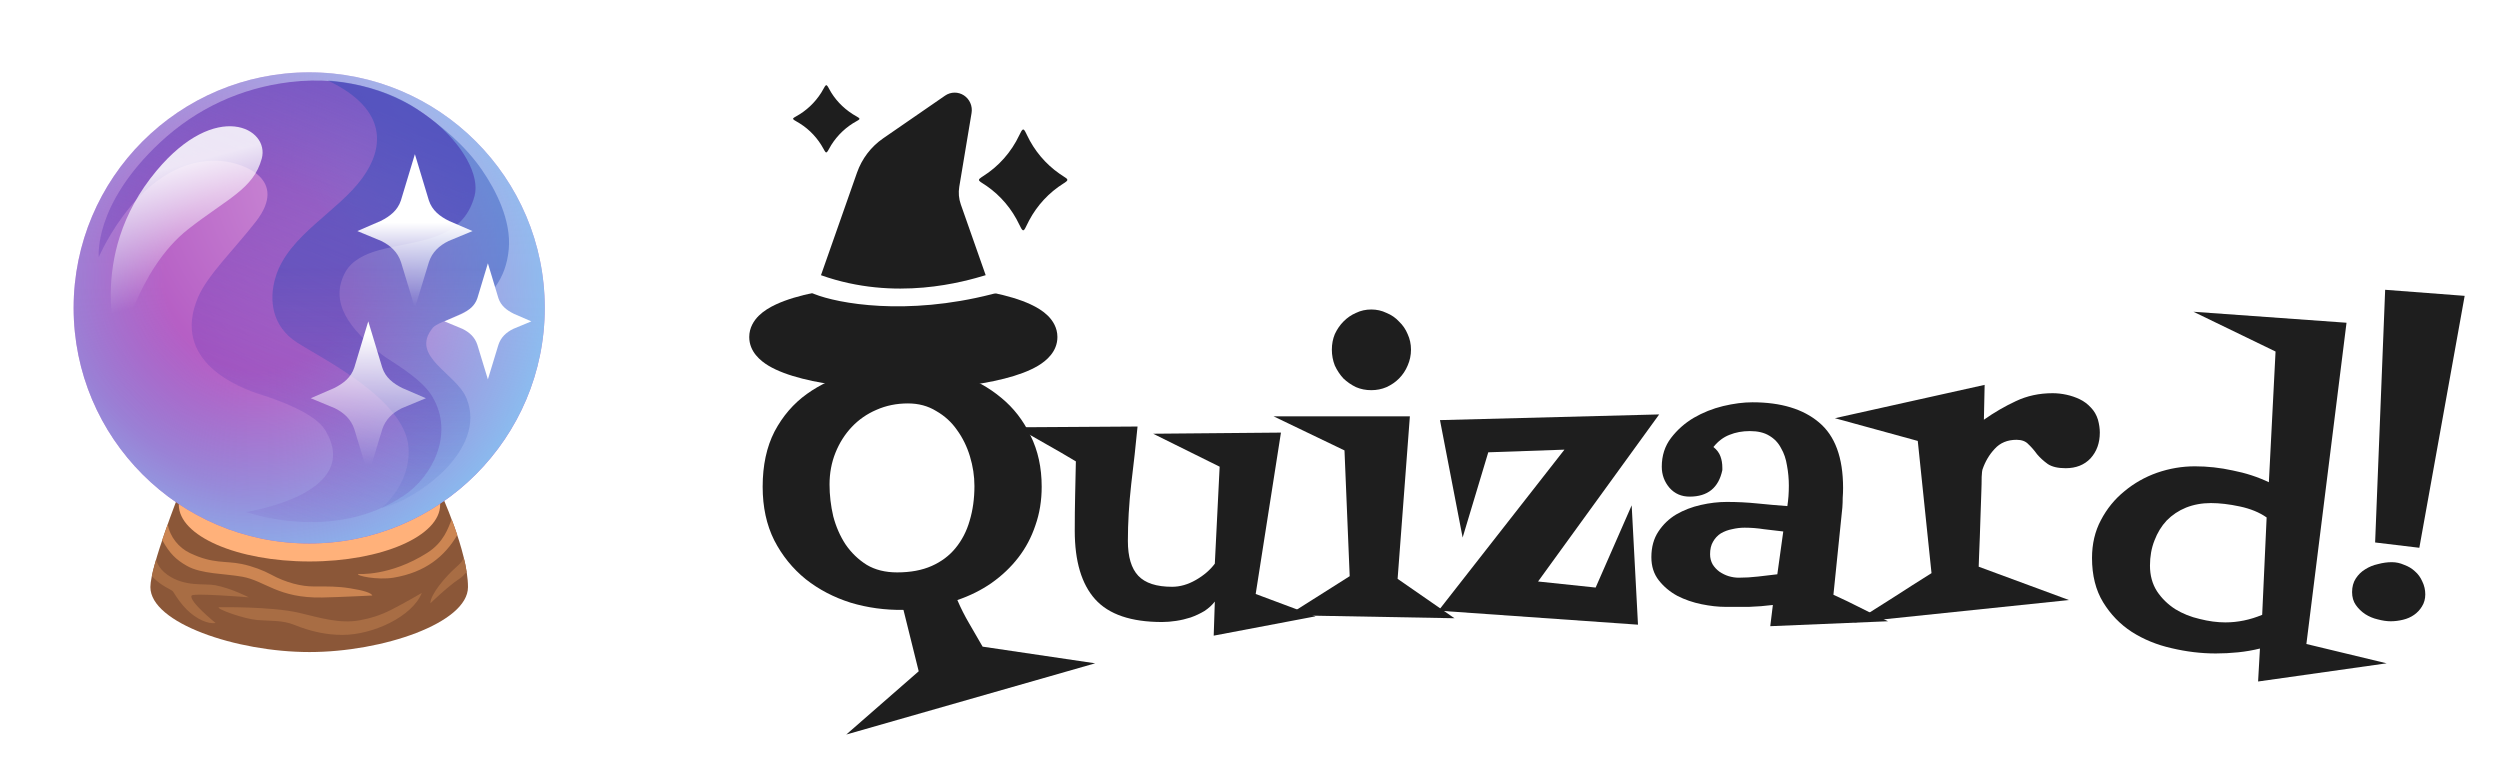 <svg width="283" height="87" viewBox="0 0 283 87" fill="none" xmlns="http://www.w3.org/2000/svg">
<path d="M17.024 66.457C17.024 64.106 20.311 55.798 20.311 55.798C23.477 54.82 46.342 55.651 49.826 55.651C49.826 55.651 52.976 62.394 52.976 66.457C52.976 70.52 43.307 73.812 35.033 73.812C26.759 73.812 17.024 70.52 17.024 66.457Z" fill="#8B5738"/>
<path d="M35.033 63.558C43.203 63.558 49.826 60.681 49.826 57.132C49.826 53.584 43.203 50.707 35.033 50.707C26.863 50.707 20.24 53.584 20.24 57.132C20.24 60.681 26.863 63.558 35.033 63.558Z" fill="#FFB17A"/>
<path d="M21.148 64.051C22.799 64.992 25.413 64.92 27.442 65.287C30.023 65.757 31.484 67.726 36.46 67.638C38.237 67.606 42.383 67.403 42.153 67.409C42.011 67.119 41.202 66.84 39.627 66.594C38.183 66.364 37.144 66.386 35.47 66.386C34.191 66.386 32.435 66.003 30.663 65.03C29.854 64.587 28.596 64.095 27.366 63.843C25.473 63.455 24.155 63.865 21.514 62.613C20.251 62.017 19.228 60.781 18.988 59.342L18.364 61.136C19.184 62.64 19.934 63.362 21.148 64.051ZM48.366 62.58C44.133 65.27 40.556 64.97 40.556 64.97C40.255 65.166 42.722 65.697 44.554 65.391C48.152 64.789 50.34 62.984 51.762 60.567C51.565 59.955 51.133 58.795 51.133 58.795C50.723 59.785 50.247 61.382 48.366 62.58Z" fill="#CC8552"/>
<path d="M40.748 70.213C38.407 70.64 36.165 69.913 33.862 69.371C30.707 68.633 24.779 68.737 24.779 68.737C24.423 68.912 27.573 70.055 29.105 70.186C30.499 70.306 31.976 70.186 33.299 70.728C35.164 71.488 36.969 71.871 38.773 71.871C42.202 71.871 46.681 69.803 47.748 67.118C47.748 67.118 45.79 68.267 44.27 69.038C43.165 69.601 41.973 69.995 40.748 70.213Z" fill="#A86D44"/>
<path d="M19.589 66.966C20.054 67.71 20.53 68.399 21.153 69.017C22.209 70.067 23.543 70.674 24.402 70.521C24.402 70.521 21.361 68.065 21.684 67.425C21.848 67.097 28.159 67.617 28.159 67.617C28.159 67.617 26.244 66.611 24.38 66.25C23.171 66.014 20.962 66.485 18.949 65.068C17.839 64.286 17.669 63.346 17.669 63.346C17.669 63.346 17.27 64.707 17.188 65.227C18.353 66.447 19.436 66.72 19.589 66.966ZM51.57 64.264C50.466 65.254 48.721 67.256 48.721 68.29C48.721 68.29 50.679 66.392 51.997 65.522C52.325 65.309 52.56 65.035 52.817 64.746C52.817 64.746 52.686 63.767 52.478 63.072C52.396 63.537 52.062 63.827 51.57 64.264Z" fill="#A86D44"/>
<path d="M35 61.519C49.727 61.519 61.666 49.58 61.666 34.853C61.666 20.126 49.727 8.188 35 8.188C20.273 8.188 8.334 20.126 8.334 34.853C8.334 49.58 20.273 61.519 35 61.519Z" fill="url(#paint0_radial_353_2026)"/>
<path d="M35 61.519C49.727 61.519 61.666 49.58 61.666 34.853C61.666 20.126 49.727 8.188 35 8.188C20.273 8.188 8.334 20.126 8.334 34.853C8.334 49.58 20.273 61.519 35 61.519Z" fill="url(#paint1_radial_353_2026)"/>
<path opacity="0.7" d="M25.107 18.233C27.59 18.447 32.676 20.306 28.973 25.075C26.54 28.209 23.499 31.123 22.422 33.645C19.31 40.934 27.109 43.909 29.531 44.669C31.631 45.331 35.678 46.808 36.816 48.694C41.207 55.968 27.852 57.953 27.852 57.953C27.852 57.953 37.68 61.535 45.773 56.061C48.836 53.988 51.532 49.165 48.896 44.823C47.616 42.717 44.089 40.819 43.225 40.141C39.528 37.221 37.248 34.202 39.085 30.817C39.829 29.45 41.382 28.739 42.886 28.323C47.097 27.159 52.352 27.366 53.725 22.166C54.912 17.681 46.249 7.662 32.812 9.292C27.234 9.965 22.214 12.3 18.107 16.139C10.527 23.232 11.184 29.1 11.184 29.1C11.184 29.1 16.122 17.451 25.107 18.233Z" fill="url(#paint2_linear_353_2026)"/>
<path opacity="0.39" d="M54.562 19.245C52.659 16.478 50.028 14.28 47.255 12.382C42.831 9.358 37.111 9.112 37.111 9.112C44.133 12.47 43.345 16.921 41.054 20.104C38.265 23.981 32.67 26.601 31.21 31.32C30.357 34.077 30.882 36.975 33.567 38.736C36.252 40.497 45.916 45.173 46.249 50.707C46.501 54.874 43.187 57.499 43.187 57.499C47.064 56.663 55.224 50.953 52.806 45.08C51.636 42.236 46.315 40.349 48.995 37.106C49.99 35.898 56.941 35.252 57.591 28.22C57.892 24.933 56.12 21.509 54.562 19.245Z" fill="url(#paint3_linear_353_2026)"/>
<path opacity="0.85" d="M13.513 39.72C13.513 39.72 9.521 29.132 17.719 19.327C24.473 11.244 30.57 14.514 29.63 17.96C28.684 21.405 25.747 22.466 21.323 25.928C15.477 30.5 13.513 39.72 13.513 39.72Z" fill="url(#paint4_linear_353_2026)"/>
<path d="M50.837 25.014C49.771 24.484 48.918 23.817 48.546 22.685L46.966 17.451L45.385 22.685C45.013 23.811 44.155 24.484 43.094 25.014L40.452 26.157L43.17 27.284C44.237 27.814 45.013 28.542 45.391 29.668L46.971 34.858L48.552 29.668C48.923 28.542 49.706 27.814 50.772 27.284L53.49 26.157L50.837 25.014Z" fill="url(#paint5_linear_353_2026)"/>
<path d="M45.56 43.937C44.494 43.406 43.641 42.739 43.269 41.607L41.688 36.373L40.108 41.607C39.736 42.734 38.877 43.406 37.816 43.937L35.175 45.08L37.893 46.206C38.959 46.737 39.736 47.464 40.113 48.591L41.694 53.781L43.274 48.591C43.646 47.464 44.428 46.737 45.495 46.206L48.212 45.08L45.56 43.937Z" fill="url(#paint6_linear_353_2026)"/>
<path d="M58.155 35.514C57.351 35.115 56.706 34.607 56.421 33.759L55.229 29.805L54.037 33.759C53.752 34.612 53.107 35.115 52.303 35.514L50.312 36.379L52.363 37.232C53.167 37.631 53.758 38.178 54.037 39.031L55.229 42.947L56.421 39.031C56.706 38.178 57.291 37.631 58.094 37.232L60.145 36.379L58.155 35.514Z" fill="white"/>
<g filter="url(#filter0_d_353_2026)">
<path d="M279 30.34L273.869 58.858L268.864 58.258L270 29.654L279 30.34ZM274.542 64.133C274.542 64.647 274.416 65.105 274.163 65.505C273.939 65.877 273.645 66.191 273.28 66.449C272.916 66.706 272.495 66.892 272.018 67.006C271.542 67.121 271.079 67.178 270.63 67.178C270.182 67.178 269.691 67.106 269.158 66.963C268.654 66.849 268.177 66.649 267.729 66.363C267.308 66.077 266.957 65.734 266.677 65.334C266.397 64.933 266.256 64.447 266.256 63.876C266.256 63.275 266.397 62.761 266.677 62.332C266.957 61.903 267.308 61.56 267.729 61.303C268.177 61.017 268.668 60.816 269.201 60.702C269.733 60.559 270.252 60.488 270.757 60.488C271.233 60.488 271.696 60.588 272.145 60.788C272.621 60.959 273.028 61.202 273.364 61.517C273.729 61.831 274.009 62.217 274.205 62.675C274.43 63.132 274.542 63.618 274.542 64.133Z" fill="#1E1E1E"/>
</g>
<g filter="url(#filter1_d_353_2026)">
<path d="M270.168 71.937L255.616 73.996L255.826 70.264C255.013 70.465 254.186 70.608 253.345 70.693C252.504 70.779 251.662 70.822 250.821 70.822C249.167 70.822 247.499 70.622 245.816 70.222C244.162 69.85 242.662 69.235 241.316 68.378C239.998 67.52 238.919 66.405 238.078 65.033C237.237 63.66 236.816 61.988 236.816 60.015C236.816 58.414 237.153 56.985 237.825 55.727C238.498 54.44 239.382 53.354 240.475 52.467C241.569 51.553 242.802 50.852 244.176 50.366C245.578 49.88 247.008 49.637 248.466 49.637C249.896 49.637 251.326 49.794 252.756 50.109C254.214 50.395 255.574 50.838 256.836 51.438L257.593 36.643L248.298 32.14L265.626 33.384L261.083 69.75L270.168 71.937ZM256.583 55.426C255.77 54.855 254.761 54.44 253.555 54.183C252.349 53.925 251.256 53.797 250.275 53.797C249.265 53.797 248.326 53.968 247.457 54.311C246.616 54.654 245.887 55.141 245.27 55.77C244.681 56.398 244.218 57.156 243.882 58.042C243.545 58.9 243.377 59.843 243.377 60.873C243.377 61.988 243.643 62.96 244.176 63.789C244.709 64.59 245.396 65.261 246.237 65.805C247.078 66.319 248.003 66.691 249.013 66.919C250.022 67.177 250.99 67.305 251.915 67.305C253.317 67.305 254.705 67.02 256.079 66.448L256.583 55.426Z" fill="#1E1E1E"/>
</g>
<g filter="url(#filter2_d_353_2026)">
<path d="M237.699 45.82C237.699 46.992 237.349 47.964 236.648 48.736C235.947 49.479 235.008 49.851 233.83 49.851C232.961 49.851 232.288 49.694 231.811 49.379C231.335 49.036 230.928 48.664 230.591 48.264C230.283 47.835 229.961 47.464 229.624 47.149C229.316 46.806 228.867 46.635 228.278 46.635C227.241 46.635 226.414 46.978 225.797 47.664C225.18 48.321 224.717 49.108 224.409 50.022C224.381 50.08 224.353 50.351 224.325 50.837C224.325 51.323 224.311 51.938 224.283 52.681C224.255 53.425 224.227 54.239 224.199 55.126C224.171 56.012 224.143 56.855 224.115 57.656C224.087 58.456 224.059 59.171 224.03 59.8C224.002 60.401 223.988 60.801 223.988 61.001L234.208 64.775L209.899 67.305C211.357 66.362 212.815 65.432 214.273 64.517C215.731 63.574 217.189 62.645 218.647 61.73L217.091 46.763L207.712 44.19L224.661 40.416L224.577 44.362C225.755 43.532 226.96 42.832 228.194 42.26C229.456 41.66 230.844 41.36 232.358 41.36C232.863 41.36 233.381 41.417 233.914 41.531C234.447 41.646 234.951 41.817 235.428 42.046C235.905 42.275 236.325 42.589 236.69 42.989C237.054 43.361 237.321 43.818 237.489 44.362C237.629 44.876 237.699 45.362 237.699 45.82Z" fill="#1E1E1E"/>
</g>
<g filter="url(#filter3_d_353_2026)">
<path d="M213.726 67.177L200.394 67.734L200.688 65.333C199.791 65.447 198.894 65.518 197.997 65.547C197.099 65.547 196.202 65.547 195.305 65.547C194.492 65.547 193.595 65.447 192.613 65.247C191.632 65.047 190.721 64.732 189.88 64.303C189.038 63.846 188.337 63.26 187.777 62.545C187.216 61.83 186.935 60.958 186.935 59.929C186.935 58.785 187.202 57.813 187.735 57.013C188.267 56.212 188.94 55.569 189.753 55.083C190.595 54.597 191.52 54.24 192.529 54.011C193.539 53.782 194.52 53.668 195.473 53.668C196.651 53.668 197.8 53.725 198.922 53.84C200.043 53.954 201.179 54.054 202.329 54.14C202.385 53.768 202.427 53.396 202.455 53.025C202.483 52.624 202.497 52.224 202.497 51.824C202.497 51.052 202.427 50.294 202.287 49.551C202.174 48.808 201.95 48.15 201.614 47.578C201.305 46.978 200.857 46.506 200.268 46.163C199.707 45.82 198.978 45.648 198.081 45.648C197.24 45.648 196.469 45.791 195.768 46.077C195.095 46.335 194.492 46.792 193.959 47.45C194.352 47.764 194.618 48.121 194.758 48.522C194.898 48.894 194.969 49.322 194.969 49.808V50.066C194.548 52.067 193.314 53.068 191.267 53.068C190.342 53.068 189.585 52.739 188.996 52.081C188.408 51.395 188.113 50.595 188.113 49.68C188.113 48.422 188.464 47.335 189.165 46.42C189.866 45.506 190.721 44.748 191.73 44.148C192.767 43.547 193.875 43.104 195.053 42.818C196.258 42.532 197.366 42.389 198.375 42.389C201.6 42.389 204.109 43.147 205.904 44.662C207.726 46.177 208.637 48.651 208.637 52.081C208.637 52.453 208.623 52.825 208.595 53.196C208.595 53.568 208.581 53.94 208.553 54.311L207.544 64.175C208.609 64.661 209.647 65.161 210.656 65.676C211.665 66.19 212.689 66.691 213.726 67.177ZM201.866 57.013C201.137 56.927 200.408 56.841 199.679 56.756C198.95 56.641 198.221 56.584 197.492 56.584C197.015 56.584 196.539 56.641 196.062 56.756C195.613 56.841 195.193 56.999 194.8 57.227C194.436 57.456 194.141 57.771 193.917 58.171C193.693 58.542 193.581 59.014 193.581 59.586C193.581 60.015 193.679 60.401 193.875 60.744C194.071 61.058 194.324 61.33 194.632 61.559C194.969 61.788 195.319 61.959 195.684 62.073C196.076 62.188 196.455 62.245 196.819 62.245C197.548 62.245 198.277 62.202 199.006 62.116C199.763 62.031 200.492 61.945 201.193 61.859L201.866 57.013Z" fill="#1E1E1E"/>
</g>
<g filter="url(#filter4_d_353_2026)">
<path d="M187.819 43.763L174.108 62.675L180.627 63.361L184.706 54.055L185.421 67.564L162.836 65.977L177.094 47.751L168.472 48.051L165.57 57.7L163.005 44.406L187.819 43.763Z" fill="#1E1E1E"/>
</g>
<g filter="url(#filter5_d_353_2026)">
<path d="M159.724 36.429C159.724 37.058 159.598 37.659 159.346 38.23C159.121 38.774 158.799 39.26 158.378 39.689C157.986 40.089 157.509 40.418 156.948 40.675C156.416 40.904 155.841 41.018 155.224 41.018C154.607 41.018 154.032 40.904 153.5 40.675C152.967 40.418 152.49 40.089 152.07 39.689C151.677 39.26 151.355 38.774 151.102 38.23C150.878 37.659 150.766 37.058 150.766 36.429C150.766 35.8 150.878 35.214 151.102 34.671C151.355 34.128 151.677 33.656 152.07 33.256C152.49 32.827 152.967 32.498 153.5 32.27C154.032 32.012 154.607 31.884 155.224 31.884C155.841 31.884 156.416 32.012 156.948 32.27C157.509 32.498 157.986 32.827 158.378 33.256C158.799 33.656 159.121 34.128 159.346 34.671C159.598 35.214 159.724 35.8 159.724 36.429ZM164.645 66.835L145.803 66.492L152.785 62.074L152.196 47.837L144.163 43.977H159.598L158.21 62.375L164.645 66.835Z" fill="#1E1E1E"/>
</g>
<g filter="url(#filter6_d_353_2026)">
<path d="M148.915 66.619L137.391 68.806L137.518 64.946C137.209 65.347 136.817 65.704 136.34 66.018C135.863 66.304 135.345 66.547 134.784 66.747C134.251 66.919 133.704 67.048 133.144 67.133C132.583 67.219 132.05 67.262 131.545 67.262C128.041 67.262 125.517 66.404 123.975 64.689C122.433 62.974 121.662 60.386 121.662 56.927C121.662 55.583 121.676 54.268 121.704 52.981C121.732 51.695 121.76 50.394 121.788 49.079C120.694 48.421 119.587 47.778 118.465 47.149C117.344 46.52 116.236 45.877 115.143 45.219L128.77 45.133C128.573 47.192 128.335 49.365 128.055 51.652C127.802 53.911 127.676 56.055 127.676 58.085C127.676 59.886 128.069 61.201 128.854 62.03C129.639 62.859 130.914 63.274 132.681 63.274C133.578 63.274 134.475 63.017 135.373 62.502C136.27 61.987 136.985 61.373 137.518 60.658L138.064 49.679L130.536 45.948L145.004 45.82L142.144 64.089L148.915 66.619Z" fill="#1E1E1E"/>
</g>
<g filter="url(#filter7_d_353_2026)">
<path d="M123.975 71.937L95.796 80L103.997 72.838L102.273 65.891C100.198 65.919 98.207 65.648 96.301 65.076C94.394 64.475 92.698 63.589 91.212 62.417C89.726 61.216 88.534 59.744 87.637 58C86.768 56.256 86.333 54.24 86.333 51.953C86.333 49.523 86.782 47.436 87.679 45.692C88.604 43.948 89.824 42.533 91.338 41.446C92.852 40.36 94.591 39.559 96.553 39.045C98.544 38.53 100.619 38.273 102.778 38.273C104.769 38.273 106.675 38.587 108.498 39.216C110.32 39.817 111.932 40.703 113.334 41.875C114.736 43.019 115.844 44.448 116.657 46.164C117.498 47.85 117.919 49.78 117.919 51.953C117.919 53.526 117.68 54.984 117.204 56.327C116.755 57.671 116.11 58.886 115.269 59.972C114.428 61.059 113.418 62.017 112.241 62.846C111.091 63.646 109.801 64.29 108.372 64.776C108.764 65.691 109.213 66.577 109.717 67.434C110.222 68.321 110.727 69.193 111.231 70.05L123.975 71.937ZM110.306 51.867C110.306 50.752 110.138 49.637 109.801 48.522C109.465 47.407 108.974 46.407 108.329 45.52C107.713 44.634 106.928 43.919 105.974 43.376C105.049 42.804 103.983 42.518 102.778 42.518C101.488 42.518 100.296 42.761 99.203 43.248C98.137 43.705 97.212 44.348 96.427 45.177C95.642 46.006 95.025 46.978 94.577 48.093C94.128 49.208 93.904 50.409 93.904 51.696C93.904 52.897 94.044 54.097 94.324 55.298C94.633 56.47 95.095 57.528 95.712 58.471C96.357 59.415 97.156 60.187 98.109 60.787C99.063 61.359 100.212 61.645 101.558 61.645C103.072 61.645 104.376 61.402 105.47 60.916C106.563 60.43 107.46 59.758 108.161 58.9C108.89 58.014 109.423 56.985 109.759 55.813C110.124 54.612 110.306 53.297 110.306 51.867Z" fill="#1E1E1E"/>
</g>
<path d="M109.119 10.8C109.438 11.01 109.69 11.31 109.843 11.664C109.997 12.018 110.045 12.411 109.981 12.792L108.59 21.141C108.478 21.811 108.538 22.498 108.762 23.137L112.27 33.117C113.976 33.461 115.487 33.907 116.664 34.455C117.373 34.785 118.067 35.198 118.609 35.731C119.154 36.267 119.699 37.081 119.699 38.15C119.699 39.826 118.414 40.857 117.528 41.391C116.514 42.001 115.175 42.484 113.691 42.861C110.691 43.626 106.648 44.078 102.256 44.078C97.865 44.078 93.822 43.626 90.822 42.861C89.337 42.484 87.998 42.001 86.985 41.391C86.099 40.857 84.814 39.826 84.814 38.15C84.814 37.083 85.357 36.267 85.903 35.731C86.446 35.198 87.14 34.783 87.849 34.455C89.027 33.907 90.537 33.461 92.245 33.115L97.012 19.547C97.567 17.966 98.602 16.607 99.966 15.666L106.985 10.824C107.299 10.607 107.669 10.489 108.048 10.485C108.427 10.48 108.8 10.591 109.119 10.8ZM115.392 15.288C115.722 14.591 115.832 14.5 116.047 14.877L116.177 15.13L116.253 15.288C117.085 17.056 118.36 18.568 119.949 19.673L120.387 19.964C120.896 20.28 120.983 20.371 120.538 20.671L120.387 20.768C118.749 21.793 117.405 23.241 116.491 24.965L116.047 25.852C115.834 26.23 115.722 26.139 115.392 25.442C114.56 23.674 113.285 22.161 111.696 21.056L111.005 20.602C110.735 20.404 110.753 20.3 111.107 20.061L111.258 19.962C113.048 18.841 114.483 17.219 115.392 15.288ZM93.725 9.822L93.859 10.065C94.467 11.211 95.386 12.191 96.526 12.921L96.963 13.18C97.322 13.379 97.376 13.452 97.186 13.585L96.963 13.717C95.8 14.352 94.815 15.279 94.101 16.411L93.712 17.09C93.562 17.32 93.483 17.3 93.347 17.075L93.212 16.834C92.579 15.663 91.66 14.679 90.545 13.978L90.107 13.717C89.748 13.518 89.694 13.444 89.884 13.312L90.107 13.18C91.27 12.545 92.255 11.618 92.969 10.486L93.212 10.065C93.467 9.585 93.551 9.534 93.725 9.822Z" fill="#1E1E1E"/>
<path d="M112.162 32.881C102.515 35.34 94.935 33.905 92.351 32.881L92.781 31.563C101.395 34.637 109.291 32.295 111.731 31.563L112.162 32.881Z" fill="white"/>
<path fill-rule="evenodd" clip-rule="evenodd" d="M92.511 31.002L92.924 31.149C101.4 34.174 109.181 31.87 111.61 31.142L112.008 31.022L112.717 33.192L112.266 33.307C102.54 35.786 94.868 34.35 92.195 33.29L91.813 33.138L92.511 31.002ZM93.053 32.121L92.892 32.614C95.664 33.571 102.702 34.739 111.605 32.567L111.454 32.103C108.663 32.926 101.215 34.882 93.053 32.121Z" fill="white"/>
<defs>
<filter id="filter0_d_353_2026" x="263.106" y="29.654" width="19.044" height="43.824" filterUnits="userSpaceOnUse" color-interpolation-filters="sRGB">
<feFlood flood-opacity="0" result="BackgroundImageFix"/>
<feColorMatrix in="SourceAlpha" type="matrix" values="0 0 0 0 0 0 0 0 0 0 0 0 0 0 0 0 0 0 127 0" result="hardAlpha"/>
<feOffset dy="3.15"/>
<feGaussianBlur stdDeviation="1.575"/>
<feComposite in2="hardAlpha" operator="out"/>
<feColorMatrix type="matrix" values="0 0 0 0 0 0 0 0 0 0 0 0 0 0 0 0 0 0 0.25 0"/>
<feBlend mode="normal" in2="BackgroundImageFix" result="effect1_dropShadow_353_2026"/>
<feBlend mode="normal" in="SourceGraphic" in2="effect1_dropShadow_353_2026" result="shape"/>
</filter>
<filter id="filter1_d_353_2026" x="233.666" y="32.14" width="39.652" height="48.156" filterUnits="userSpaceOnUse" color-interpolation-filters="sRGB">
<feFlood flood-opacity="0" result="BackgroundImageFix"/>
<feColorMatrix in="SourceAlpha" type="matrix" values="0 0 0 0 0 0 0 0 0 0 0 0 0 0 0 0 0 0 127 0" result="hardAlpha"/>
<feOffset dy="3.15"/>
<feGaussianBlur stdDeviation="1.575"/>
<feComposite in2="hardAlpha" operator="out"/>
<feColorMatrix type="matrix" values="0 0 0 0 0 0 0 0 0 0 0 0 0 0 0 0 0 0 0.25 0"/>
<feBlend mode="normal" in2="BackgroundImageFix" result="effect1_dropShadow_353_2026"/>
<feBlend mode="normal" in="SourceGraphic" in2="effect1_dropShadow_353_2026" result="shape"/>
</filter>
<filter id="filter2_d_353_2026" x="204.562" y="40.416" width="36.287" height="33.189" filterUnits="userSpaceOnUse" color-interpolation-filters="sRGB">
<feFlood flood-opacity="0" result="BackgroundImageFix"/>
<feColorMatrix in="SourceAlpha" type="matrix" values="0 0 0 0 0 0 0 0 0 0 0 0 0 0 0 0 0 0 127 0" result="hardAlpha"/>
<feOffset dy="3.15"/>
<feGaussianBlur stdDeviation="1.575"/>
<feComposite in2="hardAlpha" operator="out"/>
<feColorMatrix type="matrix" values="0 0 0 0 0 0 0 0 0 0 0 0 0 0 0 0 0 0 0.25 0"/>
<feBlend mode="normal" in2="BackgroundImageFix" result="effect1_dropShadow_353_2026"/>
<feBlend mode="normal" in="SourceGraphic" in2="effect1_dropShadow_353_2026" result="shape"/>
</filter>
<filter id="filter3_d_353_2026" x="183.785" y="42.389" width="33.091" height="31.645" filterUnits="userSpaceOnUse" color-interpolation-filters="sRGB">
<feFlood flood-opacity="0" result="BackgroundImageFix"/>
<feColorMatrix in="SourceAlpha" type="matrix" values="0 0 0 0 0 0 0 0 0 0 0 0 0 0 0 0 0 0 127 0" result="hardAlpha"/>
<feOffset dy="3.15"/>
<feGaussianBlur stdDeviation="1.575"/>
<feComposite in2="hardAlpha" operator="out"/>
<feColorMatrix type="matrix" values="0 0 0 0 0 0 0 0 0 0 0 0 0 0 0 0 0 0 0.25 0"/>
<feBlend mode="normal" in2="BackgroundImageFix" result="effect1_dropShadow_353_2026"/>
<feBlend mode="normal" in="SourceGraphic" in2="effect1_dropShadow_353_2026" result="shape"/>
</filter>
<filter id="filter4_d_353_2026" x="159.686" y="43.763" width="31.282" height="30.101" filterUnits="userSpaceOnUse" color-interpolation-filters="sRGB">
<feFlood flood-opacity="0" result="BackgroundImageFix"/>
<feColorMatrix in="SourceAlpha" type="matrix" values="0 0 0 0 0 0 0 0 0 0 0 0 0 0 0 0 0 0 127 0" result="hardAlpha"/>
<feOffset dy="3.15"/>
<feGaussianBlur stdDeviation="1.575"/>
<feComposite in2="hardAlpha" operator="out"/>
<feColorMatrix type="matrix" values="0 0 0 0 0 0 0 0 0 0 0 0 0 0 0 0 0 0 0.25 0"/>
<feBlend mode="normal" in2="BackgroundImageFix" result="effect1_dropShadow_353_2026"/>
<feBlend mode="normal" in="SourceGraphic" in2="effect1_dropShadow_353_2026" result="shape"/>
</filter>
<filter id="filter5_d_353_2026" x="141.013" y="31.884" width="26.782" height="41.251" filterUnits="userSpaceOnUse" color-interpolation-filters="sRGB">
<feFlood flood-opacity="0" result="BackgroundImageFix"/>
<feColorMatrix in="SourceAlpha" type="matrix" values="0 0 0 0 0 0 0 0 0 0 0 0 0 0 0 0 0 0 127 0" result="hardAlpha"/>
<feOffset dy="3.15"/>
<feGaussianBlur stdDeviation="1.575"/>
<feComposite in2="hardAlpha" operator="out"/>
<feColorMatrix type="matrix" values="0 0 0 0 0 0 0 0 0 0 0 0 0 0 0 0 0 0 0.25 0"/>
<feBlend mode="normal" in2="BackgroundImageFix" result="effect1_dropShadow_353_2026"/>
<feBlend mode="normal" in="SourceGraphic" in2="effect1_dropShadow_353_2026" result="shape"/>
</filter>
<filter id="filter6_d_353_2026" x="111.993" y="45.133" width="40.072" height="29.972" filterUnits="userSpaceOnUse" color-interpolation-filters="sRGB">
<feFlood flood-opacity="0" result="BackgroundImageFix"/>
<feColorMatrix in="SourceAlpha" type="matrix" values="0 0 0 0 0 0 0 0 0 0 0 0 0 0 0 0 0 0 127 0" result="hardAlpha"/>
<feOffset dy="3.15"/>
<feGaussianBlur stdDeviation="1.575"/>
<feComposite in2="hardAlpha" operator="out"/>
<feColorMatrix type="matrix" values="0 0 0 0 0 0 0 0 0 0 0 0 0 0 0 0 0 0 0.25 0"/>
<feBlend mode="normal" in2="BackgroundImageFix" result="effect1_dropShadow_353_2026"/>
<feBlend mode="normal" in="SourceGraphic" in2="effect1_dropShadow_353_2026" result="shape"/>
</filter>
<filter id="filter7_d_353_2026" x="83.183" y="38.273" width="43.942" height="48.027" filterUnits="userSpaceOnUse" color-interpolation-filters="sRGB">
<feFlood flood-opacity="0" result="BackgroundImageFix"/>
<feColorMatrix in="SourceAlpha" type="matrix" values="0 0 0 0 0 0 0 0 0 0 0 0 0 0 0 0 0 0 127 0" result="hardAlpha"/>
<feOffset dy="3.15"/>
<feGaussianBlur stdDeviation="1.575"/>
<feComposite in2="hardAlpha" operator="out"/>
<feColorMatrix type="matrix" values="0 0 0 0 0 0 0 0 0 0 0 0 0 0 0 0 0 0 0.25 0"/>
<feBlend mode="normal" in2="BackgroundImageFix" result="effect1_dropShadow_353_2026"/>
<feBlend mode="normal" in="SourceGraphic" in2="effect1_dropShadow_353_2026" result="shape"/>
</filter>
<radialGradient id="paint0_radial_353_2026" cx="0" cy="0" r="1" gradientUnits="userSpaceOnUse" gradientTransform="translate(43.655 18.118) rotate(-3.714) scale(41.663 41.663)">
<stop offset="0.104" stop-color="#CE93D8"/>
<stop offset="1" stop-color="#AB47BC"/>
</radialGradient>
<radialGradient id="paint1_radial_353_2026" cx="0" cy="0" r="1" gradientUnits="userSpaceOnUse" gradientTransform="translate(29.175 31.23) scale(37.947 37.947)">
<stop offset="0.28" stop-color="#81D4FA" stop-opacity="0"/>
<stop offset="0.964" stop-color="#81D4FA" stop-opacity="0.9"/>
</radialGradient>
<linearGradient id="paint2_linear_353_2026" x1="40.846" y1="11.825" x2="19.656" y2="66.707" gradientUnits="userSpaceOnUse">
<stop stop-color="#673AB7"/>
<stop offset="0.937" stop-color="#673AB7" stop-opacity="0"/>
</linearGradient>
<linearGradient id="paint3_linear_353_2026" x1="44.23" y1="19.636" x2="44.23" y2="65.105" gradientUnits="userSpaceOnUse">
<stop offset="0.235" stop-color="#1D44B3"/>
<stop offset="0.884" stop-color="#2044B3" stop-opacity="0.074"/>
<stop offset="0.936" stop-color="#2144B3" stop-opacity="0"/>
</linearGradient>
<linearGradient id="paint4_linear_353_2026" x1="17.996" y1="15.014" x2="22.77" y2="32.807" gradientUnits="userSpaceOnUse">
<stop offset="0.227" stop-color="white"/>
<stop offset="1" stop-color="white" stop-opacity="0"/>
</linearGradient>
<linearGradient id="paint5_linear_353_2026" x1="46.961" y1="21.837" x2="46.961" y2="34.649" gradientUnits="userSpaceOnUse">
<stop offset="0.261" stop-color="white"/>
<stop offset="1" stop-color="white" stop-opacity="0"/>
</linearGradient>
<linearGradient id="paint6_linear_353_2026" x1="41.683" y1="37.807" x2="41.683" y2="52.611" gradientUnits="userSpaceOnUse">
<stop stop-color="white"/>
<stop offset="1" stop-color="white" stop-opacity="0"/>
</linearGradient>
</defs>
</svg>
